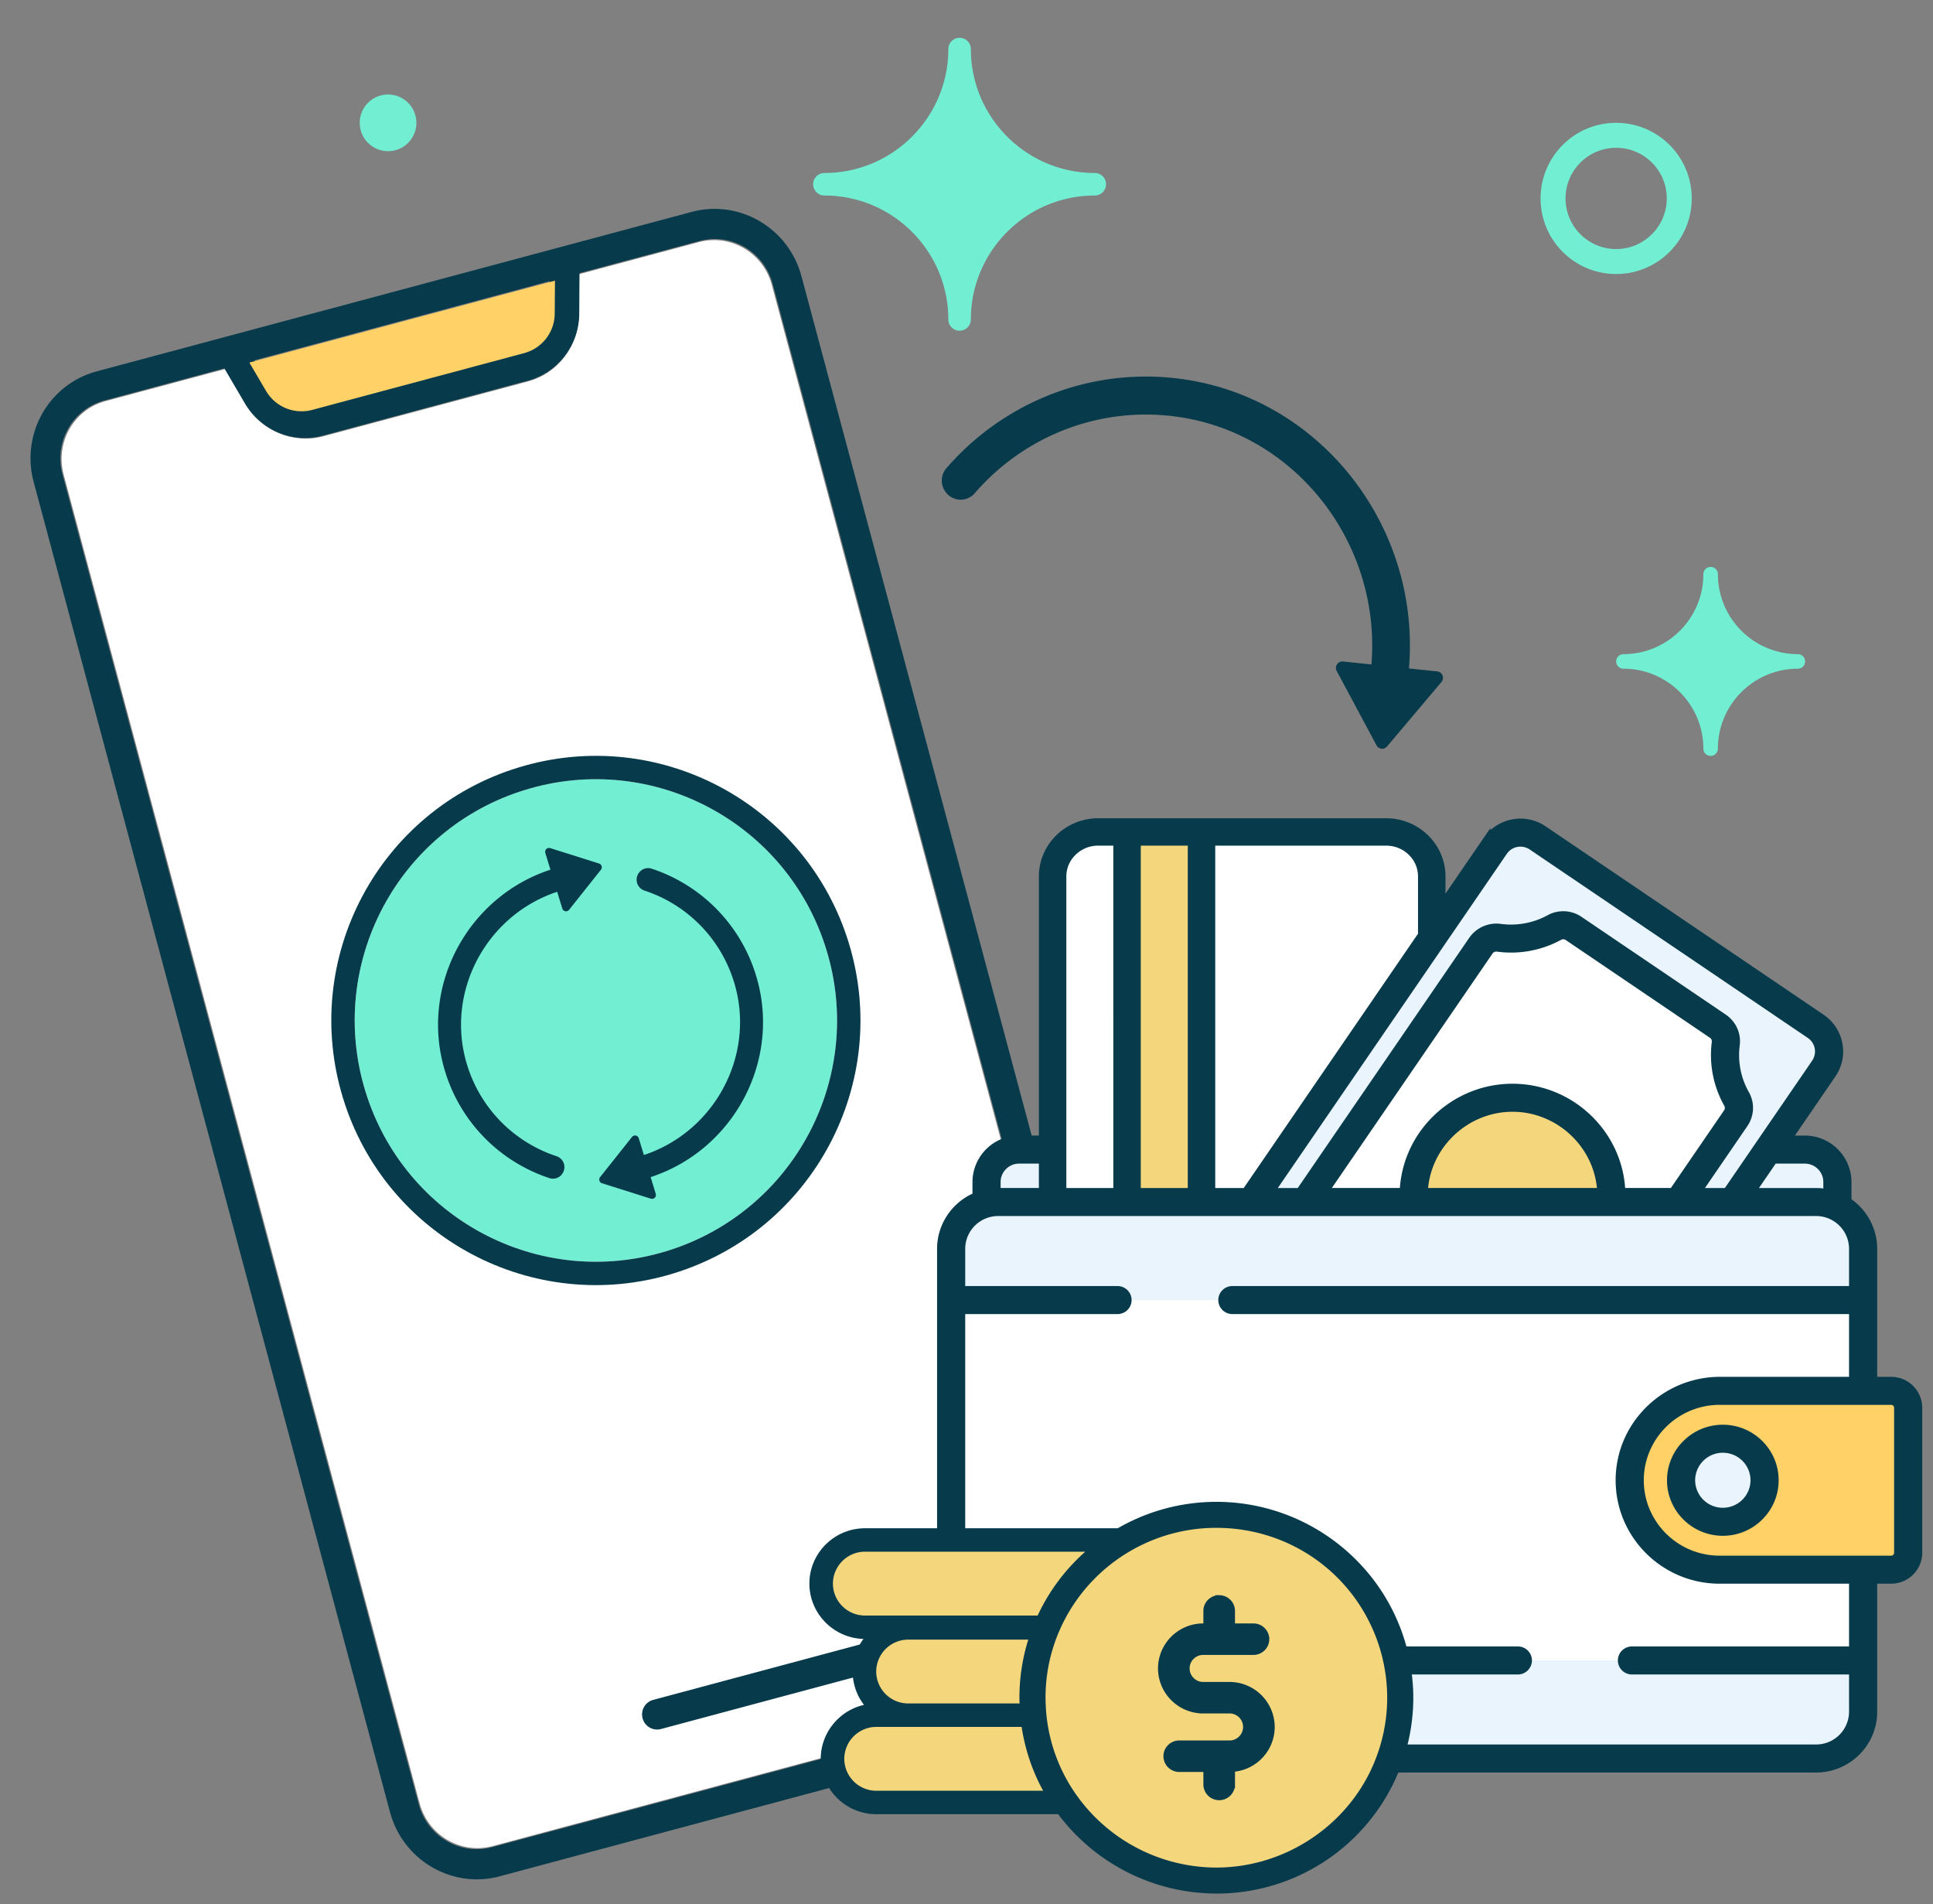 <svg width="133" height="131" viewBox="0 0 133 131" xmlns="http://www.w3.org/2000/svg">
    <rect x="0" y="0" width="133" height="131" fill="#808080" stroke="none"/>
    <g transform="translate(.705)" fill="none" fill-rule="evenodd">
        <g fill-rule="nonzero">
            <path d="m47.378 16.654-8.231 2.205-.016 2.775c-.013 2.17-1.454 4.055-3.525 4.61l-14.063 3.768c-2.07.555-4.262-.358-5.357-2.23l-1.402-2.395-8.23 2.206c-2.132.571-3.411 2.748-2.915 4.91l.037.151 24.49 91.398c.579 2.16 2.74 3.468 4.874 2.98l.15-.036 40.823-10.939c2.132-.571 3.41-2.748 2.915-4.91l-.037-.151L52.4 19.598c-.58-2.16-2.74-3.468-4.875-2.98l-.148.036z" fill="#FFF"/>
            <path d="m5.943 25.548 40.942-10.97c3.282-.88 6.664 1.099 7.553 4.419l24.518 91.501c.89 3.32-1.05 6.724-4.332 7.604l-40.942 10.97c-3.282.88-6.664-1.099-7.554-4.419L1.611 33.152c-.89-3.32 1.05-6.724 4.332-7.604zm41.478-8.966-8.254 2.211-.017 2.778c-.014 2.172-1.46 4.06-3.537 4.617l-14.104 3.78c-2.076.556-4.273-.356-5.37-2.231l-1.405-2.397-8.254 2.212c-2.138.573-3.422 2.753-2.926 4.918l.038.151 24.517 91.502c.58 2.162 2.746 3.471 4.887 2.982l.15-.037 40.94-10.97c2.14-.573 3.423-2.753 2.927-4.918l-.038-.151-24.518-91.502c-.58-2.162-2.746-3.471-4.886-2.982l-.15.037zm12 96.287a1.031 1.031 0 0 1 1.258.737c.14.52-.138 1.054-.628 1.237l-.094.03-15.188 4.07a1.031 1.031 0 0 1-1.259-.737c-.14-.52.139-1.054.628-1.237l.094-.03 15.188-4.07zM37.11 19.344 16.79 24.79l1.113 1.9a2.741 2.741 0 0 0 2.932 1.308l.137-.033 14.105-3.78a2.737 2.737 0 0 0 2.016-2.495l.004-.143.014-2.202z" fill="#073B4C"/>
            <path d="m37.48 19.306-21.028 5.635 1.148 1.952a2.833 2.833 0 0 0 3.03 1.34l.143-.034 14.595-3.91a2.831 2.831 0 0 0 2.09-2.572l.005-.146.017-2.265z" fill="#FFD166"/>
        </g>
        <g transform="rotate(-17 203.218 -29.72)">
            <ellipse fill="#72EFD3" cx="18.2" cy="18.2" rx="16.59" ry="16.593"/>
            <path d="M18.2 0C8.148 0 0 8.149 0 18.2s8.148 18.2 18.2 18.2 18.2-8.149 18.2-18.2S28.252 0 18.2 0zm0 1.607c9.163 0 16.59 7.43 16.59 16.593 0 9.164-7.427 16.593-16.59 16.593S1.61 27.363 1.61 18.2c0-9.164 7.427-16.593 16.59-16.593z" fill="#073B4C" fill-rule="nonzero"/>
            <g fill="#073B4C" fill-rule="nonzero">
                <path d="M8.833 18.51a9.562 9.562 0 0 0 4.045 7.824.79.79 0 0 1 .04 1.265l-.012.01a.778.778 0 0 1-.93.029 11.152 11.152 0 0 1-4.723-9.129c0-6.123 5.04-11.094 11.119-11.146v1.59c-5.206.051-9.539 4.31-9.539 9.556z"/>
                <path d="m18.662 5.941 2.904 1.998a.27.27 0 0 1 0 .445l-2.904 1.997a.268.268 0 0 1-.42-.222V6.164c0-.217.242-.345.42-.223zM28.061 18.461a9.562 9.562 0 0 0-4.045-7.824.79.79 0 0 1-.04-1.266l.012-.01a.778.778 0 0 1 .931-.029 11.152 11.152 0 0 1 4.723 9.13c0 6.122-5.033 11.093-11.11 11.146v-1.59c5.205-.052 9.53-4.31 9.53-9.557z"/>
                <path d="m18.233 31.029-2.905-1.998a.27.27 0 0 1 0-.444l2.905-1.998a.268.268 0 0 1 .42.222v3.996a.268.268 0 0 1-.42.222z"/>
            </g>
        </g>
        <path d="M123.473 79.082h-53.91c-1.239 0-2.243.999-2.243 2.231v5.993h58.397v-5.993a2.237 2.237 0 0 0-2.244-2.231" fill="#E9F4FC"/>
        <path fill="#FFF" d="M72.07 83.623h25.2V57.588h-25.2z"/>
        <path fill="#F4D77D" d="M76.841 82.689h5.123v-25.41h-5.123z"/>
        <path d="m124.78 73.509-26.047 37.999a2.111 2.111 0 0 1-2.923.55l-19.13-12.96a2.085 2.085 0 0 1-.554-2.907l26.047-37.999a2.111 2.111 0 0 1 2.923-.55l19.13 12.96c.96.65 1.207 1.952.553 2.907" fill="#E9F4FC"/>
        <path d="M101.188 65.05 82.187 92.773a1.257 1.257 0 0 0-.06 1.332 6.102 6.102 0 0 1 .742 3.802 1.26 1.26 0 0 0 .548 1.204l9.917 6.719c.395.267.909.296 1.327.066a6.2 6.2 0 0 1 3.832-.703c.478.067.952-.146 1.224-.543l19.002-27.721c.272-.397.297-.914.06-1.332a6.105 6.105 0 0 1-.743-3.802 1.259 1.259 0 0 0-.548-1.204l-9.916-6.719a1.276 1.276 0 0 0-1.328-.067 6.2 6.2 0 0 1-3.831.704 1.274 1.274 0 0 0-1.225.543" fill="#FFF"/>
        <path d="M103.363 75.516c3.758 0 6.805 3.029 6.805 6.766 0 3.736-3.047 6.766-6.805 6.766-3.759 0-6.805-3.03-6.805-6.766 0-3.737 3.046-6.766 6.805-6.766" fill="#F4D77D"/>
        <path d="M124.25 120.969H67.976a3.227 3.227 0 0 1-3.237-3.218V85.907a3.227 3.227 0 0 1 3.237-3.218h56.276a3.227 3.227 0 0 1 3.236 3.218v31.844a3.227 3.227 0 0 1-3.236 3.218" fill="#FFF"/>
        <path d="M124.25 82.689H67.976a3.227 3.227 0 0 0-3.237 3.218v3.526h62.75v-3.526a3.227 3.227 0 0 0-3.237-3.218M67.975 120.969h56.276a3.227 3.227 0 0 0 3.236-3.218v-3.526H64.738v3.526a3.227 3.227 0 0 0 3.237 3.218" fill="#E9F4FC"/>
        <path d="M129.414 95.678h-11.8c-3.417 0-6.187 2.754-6.187 6.15 0 3.398 2.77 6.152 6.187 6.152h11.8a1.17 1.17 0 0 0 1.173-1.166v-9.97a1.17 1.17 0 0 0-1.173-1.166" fill="#FFD166"/>
        <path d="M117.834 98.973a2.864 2.864 0 0 1 2.873 2.856 2.864 2.864 0 0 1-2.873 2.856 2.864 2.864 0 0 1-2.873-2.856 2.865 2.865 0 0 1 2.873-2.856" fill="#E9F4FC"/>
        <path d="M77.384 106.483a2.882 2.882 0 0 0-1.35-.335H59.167a2.874 2.874 0 0 0-2.882 2.866 2.874 2.874 0 0 0 2.882 2.865H72.29a11.82 11.82 0 0 1 5.093-5.396M71.286 118.15h-11.53a2.874 2.874 0 0 0-2.882 2.866 2.873 2.873 0 0 0 2.881 2.865h13.863a11.612 11.612 0 0 1-2.332-5.73M71.203 116.786c0-1.656.35-3.233.977-4.663H61.85a2.874 2.874 0 0 0-2.882 2.865 2.874 2.874 0 0 0 2.882 2.865h9.404a11.7 11.7 0 0 1-.05-1.067" fill="#F4D77D"/>
        <path d="M82.986 104.685c-6.711 0-12.172 5.429-12.172 12.101 0 6.673 5.46 12.102 12.172 12.102 6.712 0 12.172-5.429 12.172-12.102 0-6.672-5.46-12.1-12.172-12.1" fill="#F4D77D"/>
        <path d="M94.67 56.55c2.107 0 3.822 1.678 3.822 3.74v2.02l3.095-4.514a2.797 2.797 0 0 1 1.801-1.173 2.8 2.8 0 0 1 2.107.437l19.13 12.96a2.776 2.776 0 0 1 1.177 1.79 2.763 2.763 0 0 1-.437 2.095l-3.066 4.473h1.175a2.947 2.947 0 0 1 2.952 2.935v1.322l.097.069a3.926 3.926 0 0 1 1.673 3.203v9.067h1.218c.502 0 .974.194 1.33.548.355.354.551.823.551 1.322v9.97c0 1.031-.844 1.87-1.881 1.87h-1.218v9.067c0 2.163-1.77 3.922-3.945 3.922H95.333l-.059.142A13.263 13.263 0 0 1 82.986 130a13.384 13.384 0 0 1-10.684-5.366l-.07-.093H59.595c-1.968 0-3.57-1.592-3.57-3.549 0-1.659 1.185-3.117 2.816-3.467l.36-.077-.225-.289a3.496 3.496 0 0 1-.753-2.172c0-.772.25-1.51.724-2.133l.276-.363-.457-.006c-1.942-.026-3.521-1.617-3.521-3.546 0-1.957 1.6-3.548 3.57-3.548h5.215V85.906c0-1.525.903-2.924 2.301-3.564l.135-.061v-.968a2.947 2.947 0 0 1 2.952-2.936h1.617V60.291c0-2.063 1.715-3.741 3.823-3.741H94.67zm-11.684 48.292a12.005 12.005 0 0 0-6.137 1.681 12.052 12.052 0 0 0-4.4 4.531l-.073.137-.037.071c-.043.083-.086.164-.127.246a11.558 11.558 0 0 0-.222.473l-.02.046a11.561 11.561 0 0 0-.267.656 11.81 11.81 0 0 0-.73 4.104c0 .135.004.27.01.403v.032c.005.13.012.259.02.388l.002.024a11.775 11.775 0 0 0 2.21 6.092l.04.053c.086.118.175.236.267.352l.047.06c.093.117.188.231.284.344l.028.031a12.088 12.088 0 0 0 9.105 4.165c4.56 0 8.802-2.64 10.806-6.727.05-.101.096-.204.142-.307l.08-.176c.055-.126.107-.253.157-.381l.038-.096a11.6 11.6 0 0 0 .156-.432l.014-.041a11.857 11.857 0 0 0 .622-3.784 11.958 11.958 0 0 0-.187-2.084l-.02-.115a12.306 12.306 0 0 0-.074-.363l-.047-.202c-.024-.1-.047-.196-.073-.292-.031-.12-.066-.238-.101-.356l-.016-.055a2.751 2.751 0 0 0-.029-.097c-1.579-5.013-6.187-8.381-11.468-8.381zm.195 5.153c.456 0 .828.37.828.823v1.12h1.531c.457 0 .828.37.828.824a.826.826 0 0 1-.828.822h-3.457c-.66 0-1.197.534-1.197 1.19 0 .656.537 1.19 1.197 1.19h1.807a2.848 2.848 0 0 1 2.852 2.835 2.84 2.84 0 0 1-2.528 2.818l-.205.023v1.115a.826.826 0 0 1-.828.823.826.826 0 0 1-.828-.823v-1.12h-1.92a.826.826 0 0 1-.828-.823c0-.454.371-.823.828-.823h3.457c.66 0 1.196-.534 1.196-1.19 0-.656-.537-1.19-1.196-1.19h-1.807a2.847 2.847 0 0 1-2.852-2.835 2.847 2.847 0 0 1 2.852-2.836h.27v-1.12c0-.454.371-.823.828-.823zm-13.37 8.541H59.596a2.466 2.466 0 0 0-2.47 2.456 2.466 2.466 0 0 0 2.47 2.456h11.911l-.187-.34a13.033 13.033 0 0 1-1.478-4.375l-.03-.197zm54.44-35.143H67.975a2.524 2.524 0 0 0-2.529 2.513v2.823h10.741c.39 0 .708.316.708.704a.707.707 0 0 1-.708.704h-10.74v15.254h10.825l.054-.032a13.32 13.32 0 0 1 6.66-1.786c5.994 0 11.27 4.02 12.832 9.778l.047.17h7.867c.39 0 .708.316.708.704a.707.707 0 0 1-.708.704h-7.587l.03.258c.069.557.102 1.08.102 1.6 0 1.074-.133 2.148-.395 3.192l-.071.286h28.44a2.524 2.524 0 0 0 2.528-2.514v-2.822h-15.198a.707.707 0 0 1-.708-.704c0-.388.318-.704.708-.704h15.198v-4.837h-9.165c-3.802 0-6.895-3.075-6.895-6.855 0-.687.102-1.365.304-2.016l.01-.031c.088-.28.203-.575.34-.863l.027-.059.012-.023a6.949 6.949 0 0 1 6.202-3.863h9.165v-4.837H84.088a.707.707 0 0 1-.708-.704c0-.388.317-.704.708-.704h42.691v-2.823a2.524 2.524 0 0 0-2.528-2.513zM70.4 112.532h-8.608a2.466 2.466 0 0 0-2.47 2.455 2.466 2.466 0 0 0 2.47 2.456h7.922l-.01-.332c-.004-.108-.008-.216-.008-.324 0-1.348.205-2.679.61-3.956l.094-.3zm4.257-6.049H58.814a2.466 2.466 0 0 0-2.47 2.456 2.466 2.466 0 0 0 2.47 2.456h12.042l.062-.133a13.209 13.209 0 0 1 3.281-4.377l.458-.402zm54.757-10.101h-11.8a5.487 5.487 0 0 0-5.145 3.576 5.388 5.388 0 0 0-.333 1.87 5.38 5.38 0 0 0 .662 2.595 5.487 5.487 0 0 0 4.816 2.853h11.8a.464.464 0 0 0 .465-.462v-9.97a.464.464 0 0 0-.465-.462zm-11.58 1.887c1.975 0 3.581 1.597 3.581 3.56s-1.606 3.56-3.58 3.56c-1.975 0-3.582-1.597-3.582-3.56s1.607-3.56 3.581-3.56zm0 1.408a2.16 2.16 0 0 0-2.164 2.152 2.16 2.16 0 0 0 2.164 2.152 2.16 2.16 0 0 0 2.165-2.152 2.16 2.16 0 0 0-2.165-2.152zm5.64-19.891h-2.14l-1.507 2.199h4.424c.16 0 .328.01.498.032l.26.033v-.737c0-.842-.689-1.527-1.535-1.527zm-19.56-21.804a1.388 1.388 0 0 0-1.156.606L86.722 81.985h2.002l11.88-17.33a2.015 2.015 0 0 1 1.907-.844 5.507 5.507 0 0 0 3.39-.622 1.979 1.979 0 0 1 2.07.101l9.916 6.719c.622.421.949 1.14.852 1.877a5.422 5.422 0 0 0 .657 3.365c.372.654.336 1.45-.092 2.074l-3.194 4.66h2.002l6.082-8.872a1.384 1.384 0 0 0-.367-1.928l-19.13-12.96a1.395 1.395 0 0 0-.783-.242zm2.936 6.372a.547.547 0 0 0-.264.067 6.937 6.937 0 0 1-4.271.784.566.566 0 0 0-.541.242L90.438 81.984h5.417l.015-.214c.266-3.902 3.558-6.958 7.493-6.958 3.935 0 7.227 3.056 7.494 6.958l.015.214h3.524l3.738-5.453a.56.56 0 0 0 .028-.59 6.835 6.835 0 0 1-.828-4.239.56.56 0 0 0-.244-.53l-9.917-6.72a.573.573 0 0 0-.323-.098zm-30.694-6.442h-1.298c-1.352 0-2.453 1.067-2.453 2.379v21.694h3.751V57.912zm5.124 0h-3.754v24.073h3.754V57.912zm13.39 0H82.65v24.073h2.357L97.122 64.31v-4.02c0-1.311-1.1-2.378-2.453-2.378zm8.693 18.308c-3.124 0-5.79 2.422-6.07 5.514l-.023.25h12.186l-.022-.25c-.28-3.092-2.947-5.514-6.07-5.514zm-32.328 3.566h-1.617c-.846 0-1.536.685-1.536 1.527v.671h3.153v-2.198z" stroke="#073B4C" stroke-width=".52" fill="#073B4C"/>
        <path d="m98.475 46.914-3.745 4.437a.438.438 0 0 1-.722-.076l-2.741-5.118a.443.443 0 0 1 .433-.652l1.956.205.008-.104c.636-8.447-5.482-16.118-13.894-17.002-5.252-.552-10.172 1.59-13.402 5.318a1.281 1.281 0 0 1-2.062-.15l-.013-.021a1.3 1.3 0 0 1 .113-1.537c3.768-4.353 9.508-6.854 15.637-6.21 9.871 1.038 17.038 10.056 16.194 19.978l1.949.205a.443.443 0 0 1 .289.727z" fill="#073B4C" fill-rule="nonzero"/>
        <path d="M117.495 39.5a.5.5 0 0 0-1 0c0 3.032-2.468 5.5-5.5 5.5a.5.5 0 0 0 0 1c3.032 0 5.5 2.468 5.5 5.5a.5.5 0 0 0 1 0c0-3.032 2.468-5.5 5.5-5.5a.5.5 0 0 0 0-1 5.507 5.507 0 0 1-5.5-5.5zM66.095 3.375a.775.775 0 0 0-1.55 0c0 4.7-3.825 8.525-8.525 8.525a.775.775 0 0 0 0 1.55c4.7 0 8.525 3.825 8.525 8.525a.775.775 0 0 0 1.55 0c0-4.7 3.825-8.525 8.525-8.525a.775.775 0 0 0 0-1.55c-4.7 0-8.525-3.825-8.525-8.525z" fill="#72EFD3"/>
        <path d="M110.495 9.309c1.199 0 2.284.486 3.07 1.271a4.327 4.327 0 0 1 1.27 3.07 4.332 4.332 0 0 1-1.272 3.068 4.331 4.331 0 0 1-3.068 1.273 4.327 4.327 0 0 1-3.07-1.271 4.327 4.327 0 0 1-1.271-3.07c0-1.199.486-2.284 1.271-3.07a4.327 4.327 0 0 1 3.07-1.271z" stroke="#72EFD3" stroke-width="1.718"/>
        <circle fill="#72EFD3" cx="25.995" cy="8.45" r="1.95"/>
    </g>
</svg>
